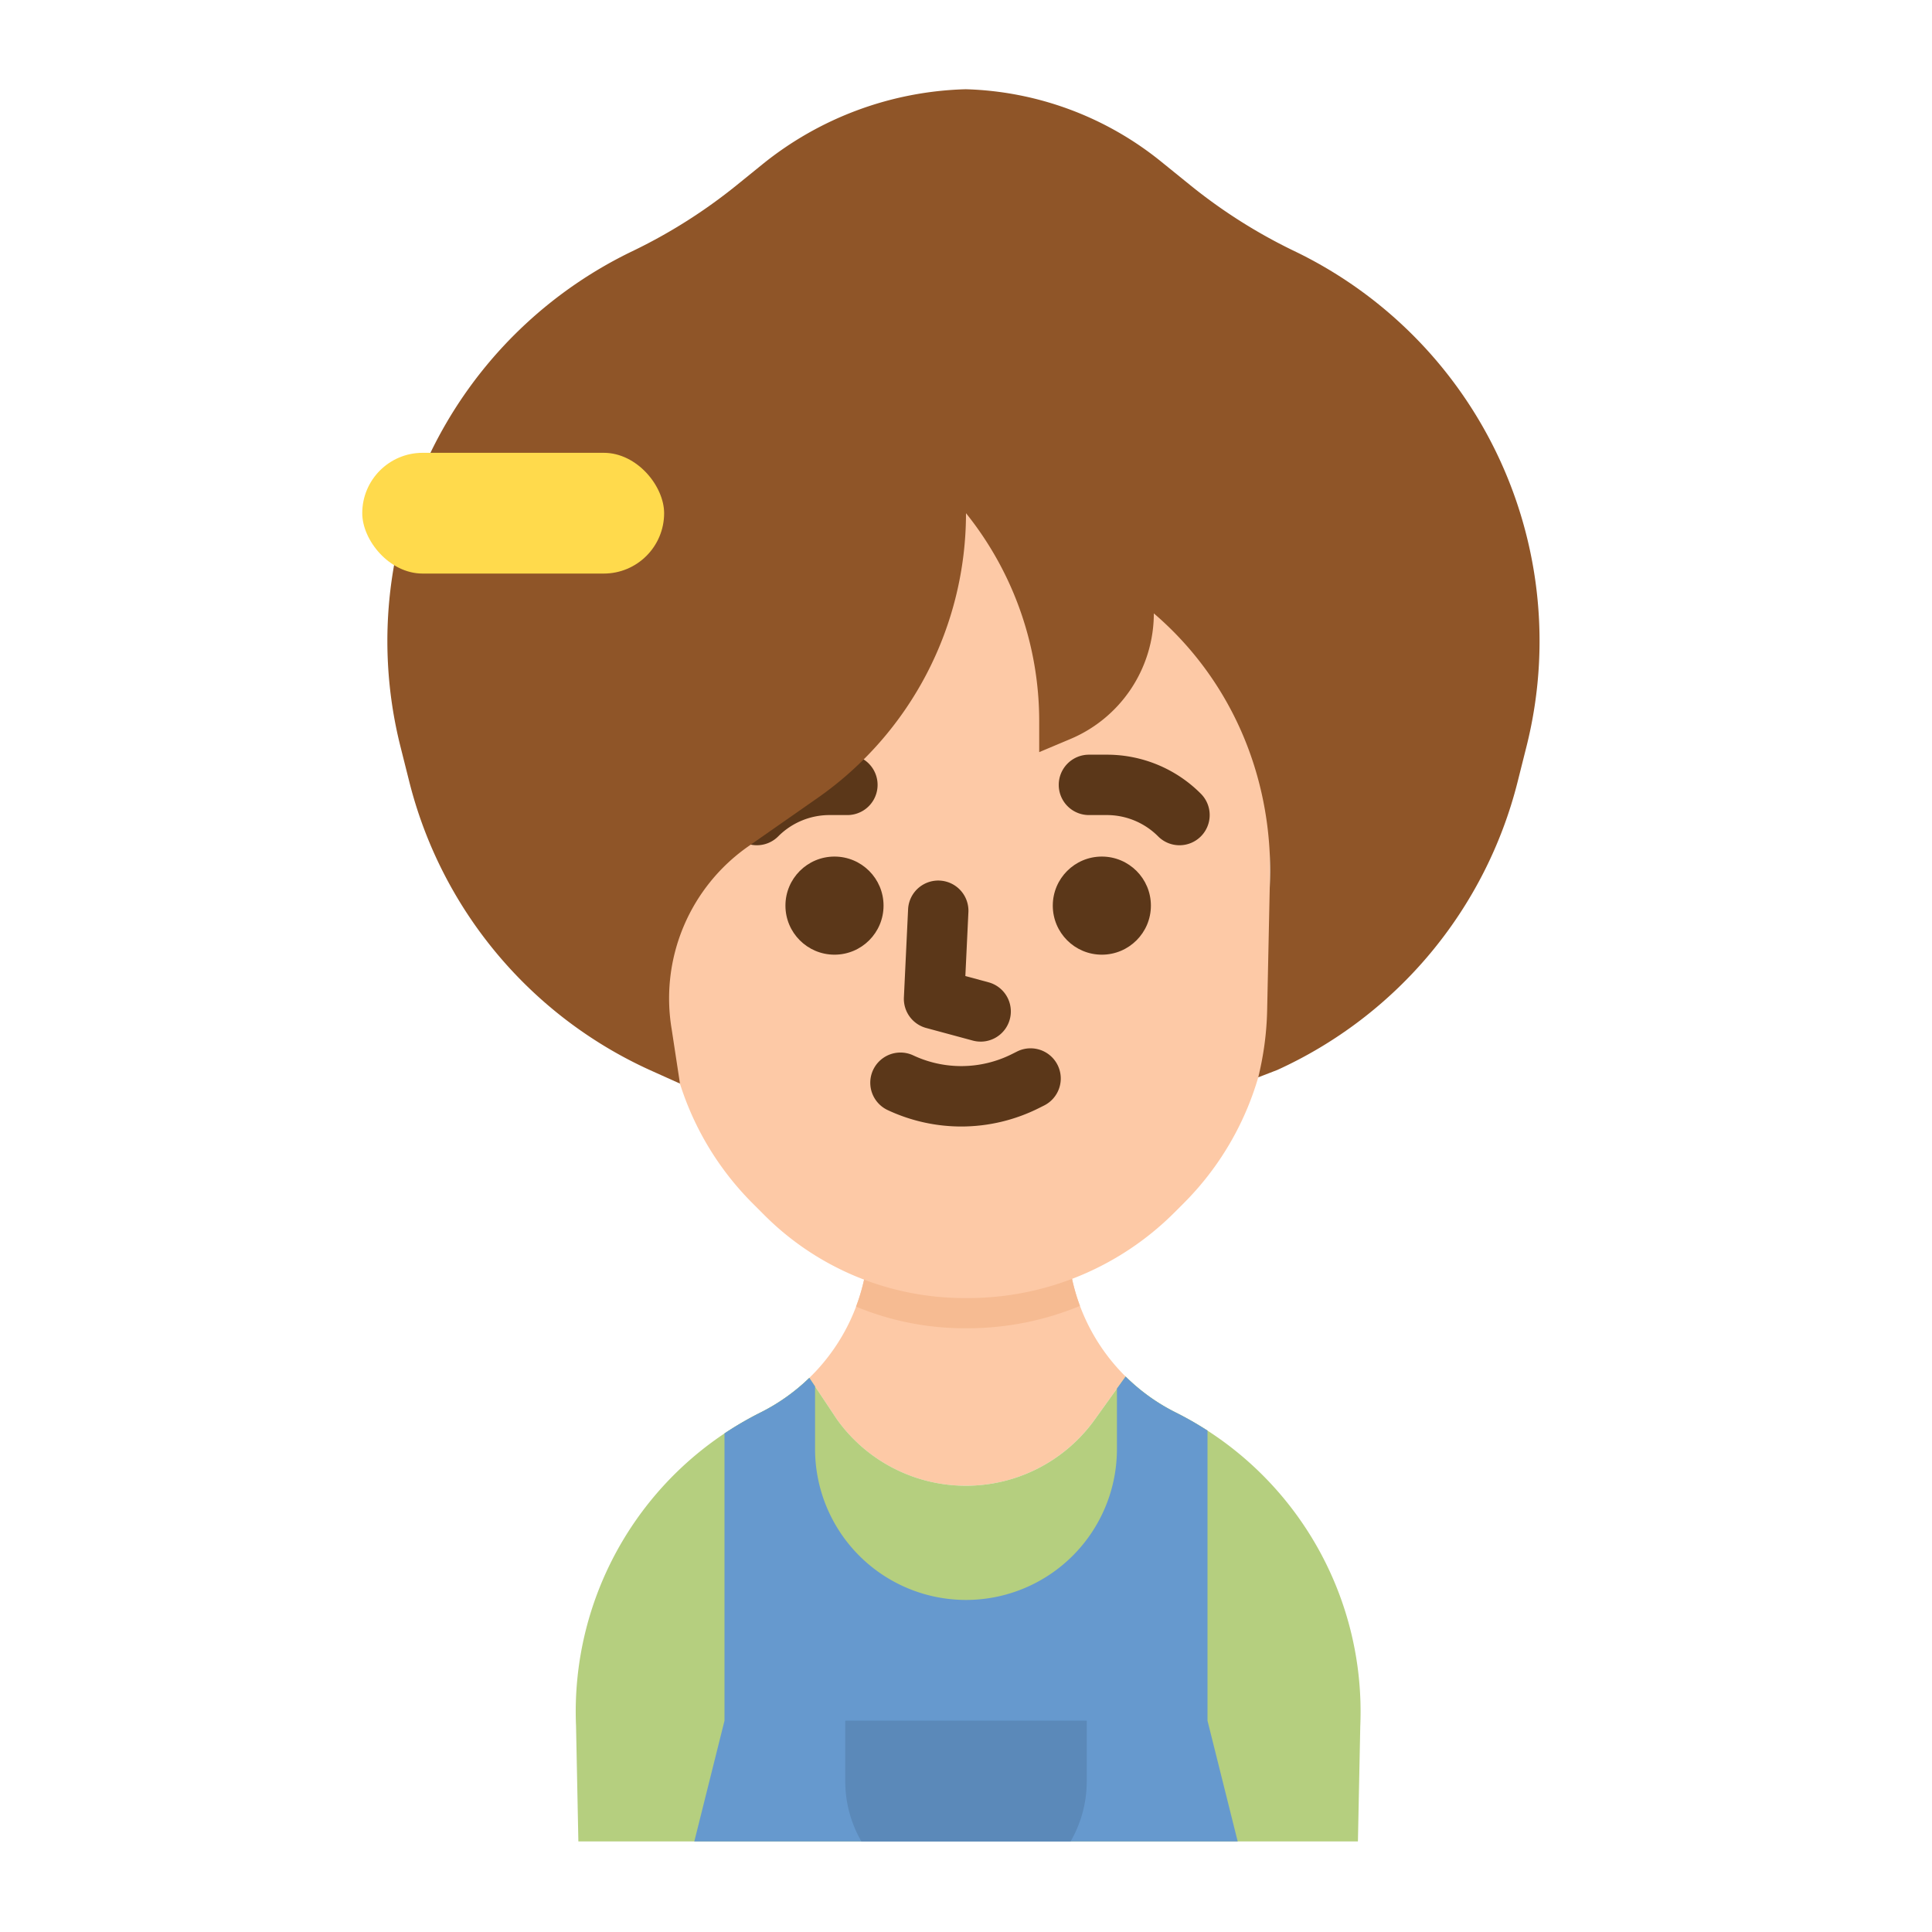 <svg height="512" viewBox="0 0 512 512" width="512" xmlns="http://www.w3.org/2000/svg"><g id="flat"><path d="m290.15 376.152 8.15-11.352a51.775 51.775 0 0 1 -15.362-36.8v-16h-52.738v16a51.772 51.772 0 0 1 -15.72 37.154l7.317 11a42 42 0 0 0 68.353-.002z" fill="#fdc9a6"/><path d="m286.2 346.08a77.725 77.725 0 0 1 -29.79 5.92h-.8a74.947 74.947 0 0 1 -28.75-5.73 51.428 51.428 0 0 0 3.34-18.27v-16h52.74v16a51.755 51.755 0 0 0 3.26 18.08z" fill="#f6bb92"/><path d="m311.56 374.311a51.738 51.738 0 0 1 -13.26-9.511l-8.145 11.35a42 42 0 0 1 -68.353 0l-7.317-11a51.759 51.759 0 0 1 -12.9 9.157 88.658 88.658 0 0 0 -48.929 83.08l.618 30.613h206.59l.624-30.609a88.657 88.657 0 0 0 -48.928-83.08z" fill="#b5cf7f"/><path d="m328 488h-144l8-32v-76.13a90.581 90.581 0 0 1 9.58-5.56 51.731 51.731 0 0 0 12.9-9.16l1.52 2.28v16.57a40 40 0 0 0 80 0v-16l2.3-3.2a51.725 51.725 0 0 0 13.26 9.51 87.31 87.31 0 0 1 8.44 4.82v76.87z" fill="#b5cf7f"/><path d="m176.569 132v131.656a78.127 78.127 0 0 0 22.862 55.223l3.139 3.141a74.981 74.981 0 0 0 53.038 21.98h.8a77.361 77.361 0 0 0 54.794-22.637l2.493-2.493a78.084 78.084 0 0 0 22.87-55.214l-.205-132.521z" fill="#fdc9a6"/><g fill="#5b3719"><circle cx="221.149" cy="240" r="13"/><path d="m200.569 224a8 8 0 0 1 -5.657-13.657 35.082 35.082 0 0 1 24.971-10.343h4.686a8 8 0 0 1 0 16h-4.686a19.183 19.183 0 0 0 -13.656 5.657 7.978 7.978 0 0 1 -5.658 2.343z"/><path d="m259.877 276.038a8.012 8.012 0 0 1 -2.093-.279l-12.342-3.336a8 8 0 0 1 -5.9-8.1l1.112-23.348a8 8 0 1 1 15.983.761l-.807 16.923 6.133 1.658a8 8 0 0 1 -2.083 15.725z"/><path d="m254.749 298.537a46.043 46.043 0 0 1 -19.5-4.351 8 8 0 0 1 6.768-14.5 29.93 29.93 0 0 0 26.177-.354l1.327-.664a8 8 0 1 1 7.157 14.31l-1.328.665a46.021 46.021 0 0 1 -20.601 4.894z"/><circle cx="292" cy="240" r="13"/><path d="m312.58 224a7.972 7.972 0 0 1 -5.656-2.343 19.192 19.192 0 0 0 -13.657-5.657h-4.687a8 8 0 0 1 0-16h4.687a35.083 35.083 0 0 1 24.969 10.343 8 8 0 0 1 -5.656 13.657z"/></g><path d="m328 488h-144l8-32v-76.13a90.581 90.581 0 0 1 9.58-5.56 51.731 51.731 0 0 0 12.9-9.16l1.52 2.28v16.57a40 40 0 0 0 80 0v-16l2.3-3.2a51.725 51.725 0 0 0 13.26 9.51 87.31 87.31 0 0 1 8.44 4.82v76.87z" fill="#6699ce"/><path d="m228.281 488a31.849 31.849 0 0 1 -4.281-16v-16h64v16a31.849 31.849 0 0 1 -4.281 16z" fill="#5b89b9"/><path d="m392.451 112.223a114.65 114.65 0 0 0 -49.4-45.666 141.13 141.13 0 0 1 -27.663-17.517l-7.688-6.223a86.148 86.148 0 0 0 -51.7-19.165v-.008h-.082-.079-.022v.009a89.489 89.489 0 0 0 -53.785 19.908l-6.763 5.478a141.2 141.2 0 0 1 -27.661 17.518 114.642 114.642 0 0 0 -49.4 45.666 114.645 114.645 0 0 0 -12.092 85.59l2.344 9.329a114.642 114.642 0 0 0 63.692 76.4l8.047 3.622-2.2-14.433a49.143 49.143 0 0 1 20.425-48.516l18.231-12.732a92.074 92.074 0 0 0 39.345-75.483 88.009 88.009 0 0 1 19.4 55.124v8.2l8.275-3.485a36.118 36.118 0 0 0 22.1-33.289c21.188 18.162 32.01 44.766 30.72 72.643l-.693 32.8a80.642 80.642 0 0 1 -2.364 17.513l5.063-1.956a114.643 114.643 0 0 0 63.691-76.4l2.345-9.329a114.645 114.645 0 0 0 -12.086-85.598z" fill="#8f5528"/><rect fill="#ffda4c" height="32" rx="16" width="80" x="96" y="120"/></g></svg>